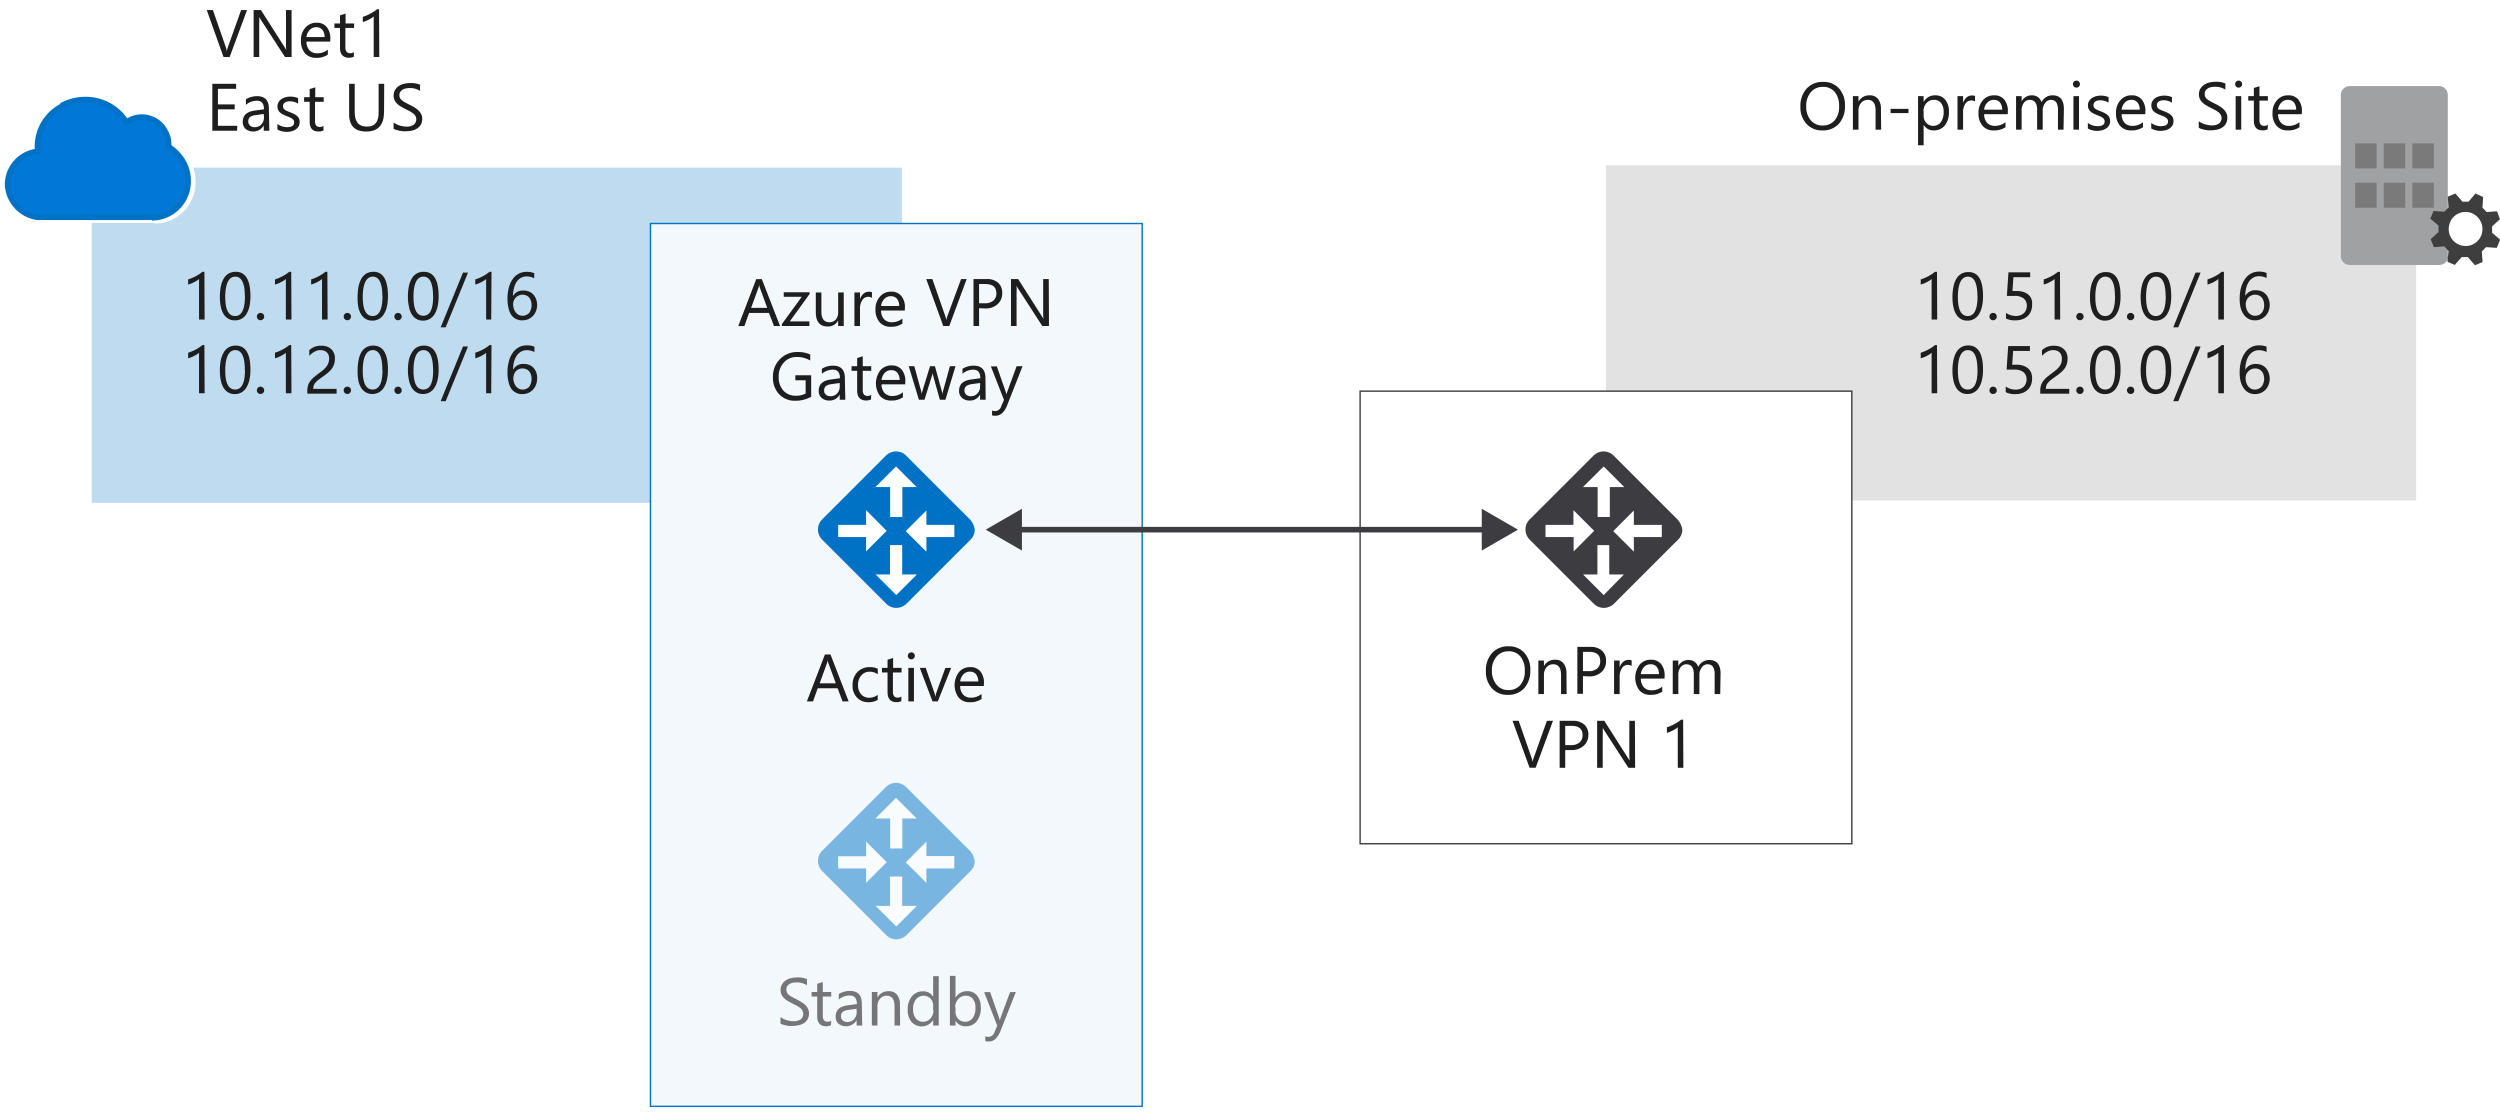 <svg xmlns="http://www.w3.org/2000/svg" viewBox="0 0 447.41 199.39">
  <title>2-active-standby</title>
  <g id="Shapes">
    <rect width="447.41" height="199.39" fill="#fff"/>
    <g>
      <rect x="16.41" y="30" width="145" height="60" fill="#fff"/>
      <rect x="16.41" y="30" width="145" height="60" fill="#0072c6" opacity="0.25"/>
    </g>
    <g>
      <rect x="287.41" y="29.57" width="145" height="60" fill="#fff"/>
      <rect x="287.41" y="29.57" width="145" height="60" fill="#3c3c41" opacity="0.15"/>
    </g>
    <g>
      <rect x="116.41" y="40" width="88" height="158" fill="#fff"/>
      <rect x="116.41" y="40" width="88" height="158" fill="#0072c6" opacity="0.05"/>
      <rect x="116.41" y="40" width="88" height="158" fill="none" stroke="#0072c6" stroke-width="0.25"/>
    </g>
    <g>
      <rect x="243.41" y="70" width="88" height="81" fill="#fff"/>
      <rect x="243.41" y="70" width="88" height="81" fill="none" stroke="#3c3c41" stroke-miterlimit="10" stroke-width="0.25"/>
    </g>
    <g>
      <path d="M27.67,39.9h-21V40l-.6,0A7,7,0,0,1,0,33.22a6.81,6.81,0,0,1,5.73-6.64c0-.21,0-.41,0-.61a9,9,0,0,1,4.83-7.88L10.41,18l.7-.32a9.71,9.71,0,0,1,12,3.15,5.47,5.47,0,0,1,7.56,2.13,5.37,5.37,0,0,1,.75,2.74v.22A7.42,7.42,0,0,1,33,27.34a7.54,7.54,0,0,1,2,5.12A7.39,7.39,0,0,1,28.23,40l-.56,0Z" fill="#fff"/>
      <path d="M31.86,27.71a6.66,6.66,0,0,0-1.69-1.44,3.57,3.57,0,0,0,0-.47,4.54,4.54,0,0,0-.66-2.37,4.67,4.67,0,0,0-6.89-1.56,8.54,8.54,0,0,0-7.34-4.05,8.81,8.81,0,0,0-3.68.8l.11.11a8.11,8.11,0,0,0-5,7.36,6.77,6.77,0,0,0,.07,1A6,6,0,0,0,1.36,33a6.2,6.2,0,0,0,5.35,5.88v0h21v.07a6.49,6.49,0,0,0,5.95-6.64A6.78,6.78,0,0,0,31.86,27.71Z" fill="#0078d7" stroke="#0072c6"/>
    </g>
    <g>
      <path d="M438.13,45.82a1.58,1.58,0,0,1-1.6,1.6h-16a1.59,1.59,0,0,1-1.6-1.6V17a1.59,1.59,0,0,1,1.6-1.6h15.94a1.59,1.59,0,0,1,1.6,1.6v28.8Z" fill="#a0a1a2"/>
      <rect x="421.49" y="25.66" width="3.84" height="4.48" fill="#7a7a7a"/>
      <rect x="426.61" y="25.66" width="3.84" height="4.48" fill="#7a7a7a"/>
      <rect x="431.73" y="25.66" width="3.84" height="4.48" fill="#7a7a7a"/>
      <rect x="421.49" y="32.7" width="3.84" height="4.48" fill="#7a7a7a"/>
      <rect x="426.61" y="32.7" width="3.84" height="4.48" fill="#7a7a7a"/>
      <rect x="431.73" y="32.7" width="3.84" height="4.48" fill="#7a7a7a"/>
      <path d="M438,46.85l1.34.57.13-.19L440.57,46h1.08l1.28,1.47,1.35-.57v-.2L444.15,45l.77-.77,1.92.13.57-1.41-.12-.19L446,41.66V40.51l1.4-1.28-.51-1.41h-.19l-1.66.13-.77-.77.13-1.92L443,34.62l-.13.19-1.09,1.28h-1.09l-1.28-1.47-1.34.58v.25l.13,1.67-.77.77-1.92-.13-.58,1.41.2.12,1.28,1.09v1.15L435,42.81l.57,1.41h.2l1.66-.13.77.84Zm.44-7a3,3,0,0,1,4-1.67,3.1,3.1,0,0,1,1.6,4,3,3,0,1,1-5.57-2.36" fill="#3e3e3e"/>
    </g>
    <g>
      <rect x="151.99" y="86.32" width="17.54" height="17.54" transform="translate(114.32 -85.82) rotate(45)" fill="#fff"/>
      <path d="M173.55,92.92,162.2,81.58a2.59,2.59,0,0,0-1.84-.79,2.63,2.63,0,0,0-1.85.79L147.17,92.92a2.57,2.57,0,0,0,0,3.69l11.4,11.4a2.54,2.54,0,0,0,1.84.78,2.65,2.65,0,0,0,1.85-.78l11.4-11.4a2.54,2.54,0,0,0,.78-1.84A3.38,3.38,0,0,0,173.55,92.92Zm-13.19-9.44,3.69,3.69h-2.57v5.36H159.3V87.17h-2.63ZM150,96.11V93.93h5V91.3L158.68,95,155,98.68V96.11Zm10.4,10.39-3.69-3.69h2.57V97.56h2.18v5.25h2.63Zm10.39-10.39h-5v2.62l-3.69-3.68,3.69-3.69v2.57h5Z" fill="#0072c6"/>
    </g>
    <g opacity="0.5">
      <rect x="151.99" y="145.63" width="17.54" height="17.54" transform="translate(156.26 -68.45) rotate(45)" fill="#fff"/>
      <path d="M173.55,152.23,162.2,140.89a2.59,2.59,0,0,0-1.84-.79,2.63,2.63,0,0,0-1.85.79l-11.34,11.34a2.57,2.57,0,0,0,0,3.69l11.4,11.4a2.54,2.54,0,0,0,1.84.78,2.65,2.65,0,0,0,1.85-.78l11.4-11.4a2.54,2.54,0,0,0,.78-1.84A3.38,3.38,0,0,0,173.55,152.23Zm-13.19-9.44,3.69,3.69h-2.57v5.36H159.3v-5.36h-2.63ZM150,155.42v-2.18h5v-2.63l3.69,3.69L155,158v-2.57Zm10.4,10.39-3.69-3.69h2.57v-5.25h2.18v5.25h2.63Zm10.39-10.39h-5V158l-3.69-3.68,3.69-3.69v2.57h5Z" fill="#0072c6"/>
    </g>
    <g>
      <rect x="278.62" y="86.32" width="17.54" height="17.54" transform="translate(151.41 -175.36) rotate(45)" fill="#fff"/>
      <path d="M300.17,92.92,288.83,81.58a2.63,2.63,0,0,0-1.85-.79,2.59,2.59,0,0,0-1.84.79L273.79,92.92a2.57,2.57,0,0,0,0,3.69l11.4,11.4a2.56,2.56,0,0,0,1.85.78,2.63,2.63,0,0,0,1.84-.78l11.4-11.4a2.51,2.51,0,0,0,.79-1.84A3.47,3.47,0,0,0,300.17,92.92ZM287,83.48l3.69,3.69H288.1v5.36h-2.18V87.17h-2.63ZM276.59,96.11V93.93h5V91.3L285.3,95l-3.68,3.69V96.11ZM287,106.5l-3.69-3.69h2.57V97.56H288v5.25h2.63Zm10.4-10.39h-5v2.62l-3.69-3.68,3.69-3.69v2.57h5Z" fill="#3c3c41"/>
    </g>
    <g>
      <line x1="266.28" y1="94.79" x2="181.8" y2="94.79" fill="none" stroke="#3c3c41" stroke-miterlimit="10"/>
      <polygon points="265.18 91.05 271.66 94.79 265.18 98.53 265.18 91.05" fill="#3c3c41"/>
      <polygon points="182.89 91.05 176.41 94.79 182.89 98.53 182.89 91.05" fill="#3c3c41"/>
    </g>
  </g>
  <g id="Text">
    <g>
      <path d="M36.62,57.18h-1V49.92a2.11,2.11,0,0,1-.33.26,3.57,3.57,0,0,1-.48.28,4.83,4.83,0,0,1-.56.27,4.89,4.89,0,0,1-.58.19V50a5.46,5.46,0,0,0,.67-.24c.24-.1.47-.21.7-.33s.45-.25.65-.39a4.88,4.88,0,0,0,.53-.4h.36Z" fill="#1e1e1e"/>
      <path d="M44.82,53a8.15,8.15,0,0,1-.19,1.87,4.18,4.18,0,0,1-.55,1.37A2.34,2.34,0,0,1,42,57.33a2.19,2.19,0,0,1-1.12-.28,2.32,2.32,0,0,1-.84-.81,3.82,3.82,0,0,1-.51-1.31,7.93,7.93,0,0,1-.18-1.78,9.35,9.35,0,0,1,.18-1.94,4.63,4.63,0,0,1,.55-1.42,2.41,2.41,0,0,1,.88-.86,2.56,2.56,0,0,1,1.22-.29Q44.82,48.64,44.82,53Zm-1,.09c0-2.39-.57-3.58-1.71-3.58s-1.8,1.21-1.8,3.65c0,2.27.59,3.4,1.77,3.4S43.84,55.35,43.84,53Z" fill="#1e1e1e"/>
      <path d="M46.62,57.31a.65.65,0,0,1-.65-.65.64.64,0,0,1,.19-.47.62.62,0,0,1,.46-.19.65.65,0,0,1,.66.66.62.62,0,0,1-.19.46A.64.64,0,0,1,46.62,57.31Z" fill="#1e1e1e"/>
      <path d="M52.16,57.18h-1V49.92a2.72,2.72,0,0,1-.33.26,3.57,3.57,0,0,1-.48.28,4.83,4.83,0,0,1-.56.27,4.89,4.89,0,0,1-.58.19V50a5.46,5.46,0,0,0,.67-.24c.24-.1.47-.21.7-.33s.44-.25.65-.39a4.88,4.88,0,0,0,.53-.4h.36Z" fill="#1e1e1e"/>
      <path d="M58.63,57.18h-1V49.92a2.72,2.72,0,0,1-.33.26,3.57,3.57,0,0,1-.48.28,4.83,4.83,0,0,1-.56.27,4.89,4.89,0,0,1-.58.19V50a5.46,5.46,0,0,0,.67-.24c.24-.1.47-.21.7-.33s.44-.25.65-.39a3.92,3.92,0,0,0,.52-.4h.37Z" fill="#1e1e1e"/>
      <path d="M62.16,57.31a.65.65,0,0,1-.65-.65.64.64,0,0,1,.19-.47.62.62,0,0,1,.46-.19.65.65,0,0,1,.66.66.62.62,0,0,1-.19.46A.64.64,0,0,1,62.16,57.31Z" fill="#1e1e1e"/>
      <path d="M69.43,53a8.15,8.15,0,0,1-.19,1.87,4.41,4.41,0,0,1-.55,1.37,2.34,2.34,0,0,1-2.08,1.14,2.19,2.19,0,0,1-1.12-.28,2.32,2.32,0,0,1-.84-.81,4,4,0,0,1-.52-1.31A8.61,8.61,0,0,1,64,53.15a9.35,9.35,0,0,1,.18-1.94,4.63,4.63,0,0,1,.55-1.42,2.41,2.41,0,0,1,.88-.86,2.56,2.56,0,0,1,1.22-.29Q69.43,48.64,69.43,53Zm-1,.09c0-2.39-.57-3.58-1.71-3.58s-1.8,1.21-1.8,3.65c0,2.27.59,3.4,1.77,3.4S68.45,55.35,68.45,53Z" fill="#1e1e1e"/>
      <path d="M71.23,57.31a.65.65,0,0,1-.65-.65.64.64,0,0,1,.19-.47.62.62,0,0,1,.46-.19.65.65,0,0,1,.66.66.62.62,0,0,1-.19.46A.64.64,0,0,1,71.23,57.31Z" fill="#1e1e1e"/>
      <path d="M78.5,53a8.15,8.15,0,0,1-.19,1.87,4.41,4.41,0,0,1-.55,1.37,2.34,2.34,0,0,1-2.08,1.14,2.19,2.19,0,0,1-1.12-.28,2.32,2.32,0,0,1-.84-.81,3.82,3.82,0,0,1-.51-1.31A7.93,7.93,0,0,1,73,53.15a9.35,9.35,0,0,1,.18-1.94,4.63,4.63,0,0,1,.55-1.42,2.41,2.41,0,0,1,.88-.86,2.56,2.56,0,0,1,1.22-.29Q78.5,48.64,78.5,53Zm-1,.09c0-2.39-.57-3.58-1.71-3.58S74,50.67,74,53.11c0,2.27.59,3.4,1.77,3.4S77.52,55.35,77.52,53Z" fill="#1e1e1e"/>
      <path d="M83.76,48.78l-4,9.8h-.9l4-9.8Z" fill="#1e1e1e"/>
      <path d="M87.91,57.18H87V49.92a2,2,0,0,1-.32.26,5.5,5.5,0,0,1-.48.28,5,5,0,0,1-.57.27,4.76,4.76,0,0,1-.57.19V50a6.12,6.12,0,0,0,.67-.24c.23-.1.47-.21.69-.33s.45-.25.65-.39a4.88,4.88,0,0,0,.53-.4h.36Z" fill="#1e1e1e"/>
      <path d="M96.13,54.52a3.15,3.15,0,0,1-.2,1.13,2.78,2.78,0,0,1-.55.89,2.58,2.58,0,0,1-.84.58,2.67,2.67,0,0,1-1.06.21,2.31,2.31,0,0,1-2-1A3.63,3.63,0,0,1,91,55.1a6.67,6.67,0,0,1-.18-1.61,7.64,7.64,0,0,1,.24-2A4.68,4.68,0,0,1,91.72,50a3.14,3.14,0,0,1,1.08-1,3,3,0,0,1,1.42-.35,3.37,3.37,0,0,1,1.39.24v.91a3,3,0,0,0-1.37-.33,2,2,0,0,0-1,.25,2.38,2.38,0,0,0-.78.71A3.53,3.53,0,0,0,92,51.53,5.44,5.44,0,0,0,91.79,53h0a2,2,0,0,1,1.91-1,2.48,2.48,0,0,1,1,.19,2.09,2.09,0,0,1,.75.53,2.54,2.54,0,0,1,.49.81A3.23,3.23,0,0,1,96.13,54.52Zm-1,.12a2.43,2.43,0,0,0-.11-.79,1.73,1.73,0,0,0-.32-.6,1.34,1.34,0,0,0-.51-.37,1.67,1.67,0,0,0-.69-.14,1.59,1.59,0,0,0-.66.14,1.66,1.66,0,0,0-.53.36,1.73,1.73,0,0,0-.35.54,1.85,1.85,0,0,0-.13.66,2.37,2.37,0,0,0,.13.81,2.06,2.06,0,0,0,.34.66,1.86,1.86,0,0,0,.53.44,1.46,1.46,0,0,0,.69.16,1.59,1.59,0,0,0,.66-.14A1.48,1.48,0,0,0,94.7,56,1.77,1.77,0,0,0,95,55.4,2.58,2.58,0,0,0,95.14,54.64Z" fill="#1e1e1e"/>
      <path d="M36.62,70.38h-1V63.13a3.06,3.06,0,0,1-.33.25,3.57,3.57,0,0,1-.48.28,4.83,4.83,0,0,1-.56.27,4.89,4.89,0,0,1-.58.19v-1a5.46,5.46,0,0,0,.67-.24c.24-.1.47-.21.7-.33s.45-.25.65-.39a4.88,4.88,0,0,0,.53-.4h.36Z" fill="#1e1e1e"/>
      <path d="M44.82,66.15A8.15,8.15,0,0,1,44.63,68a4.18,4.18,0,0,1-.55,1.37A2.34,2.34,0,0,1,42,70.53a2.19,2.19,0,0,1-1.12-.28,2.32,2.32,0,0,1-.84-.81,3.82,3.82,0,0,1-.51-1.31,7.93,7.93,0,0,1-.18-1.78,9.35,9.35,0,0,1,.18-1.94A4.63,4.63,0,0,1,40.08,63a2.41,2.41,0,0,1,.88-.86,2.56,2.56,0,0,1,1.22-.29Q44.82,61.84,44.82,66.15Zm-1,.09c0-2.39-.57-3.58-1.71-3.58s-1.8,1.21-1.8,3.65c0,2.27.59,3.4,1.77,3.4S43.84,68.55,43.84,66.24Z" fill="#1e1e1e"/>
      <path d="M46.62,70.51a.65.65,0,0,1-.65-.65.64.64,0,0,1,.19-.47.62.62,0,0,1,.46-.19.65.65,0,0,1,.66.66.62.62,0,0,1-.19.46A.64.64,0,0,1,46.62,70.51Z" fill="#1e1e1e"/>
      <path d="M52.16,70.38h-1V63.13l-.33.25a3.57,3.57,0,0,1-.48.28,4.83,4.83,0,0,1-.56.27,4.89,4.89,0,0,1-.58.19v-1a5.46,5.46,0,0,0,.67-.24c.24-.1.47-.21.7-.33s.44-.25.65-.39a4.88,4.88,0,0,0,.53-.4h.36Z" fill="#1e1e1e"/>
      <path d="M58.91,64.19a1.76,1.76,0,0,0-.12-.68,1.37,1.37,0,0,0-.33-.48,1.39,1.39,0,0,0-.49-.28,2,2,0,0,0-.61-.09,2,2,0,0,0-.55.07,2.57,2.57,0,0,0-.52.21,3.08,3.08,0,0,0-.5.33,4.2,4.2,0,0,0-.44.41v-1a2.88,2.88,0,0,1,.91-.6,3.14,3.14,0,0,1,1.22-.21,2.91,2.91,0,0,1,1,.15,2.25,2.25,0,0,1,.77.44,2,2,0,0,1,.5.71,2.25,2.25,0,0,1,.19,1,3.18,3.18,0,0,1-.12.91,2.73,2.73,0,0,1-.34.76,3.68,3.68,0,0,1-.59.68,8.71,8.71,0,0,1-.82.67c-.4.28-.72.52-1,.72a5,5,0,0,0-.61.56,1.7,1.7,0,0,0-.31.52,1.89,1.89,0,0,0-.09.6h4.18v.86H55V70a3.38,3.38,0,0,1,.12-1,2.59,2.59,0,0,1,.39-.78,4.33,4.33,0,0,1,.7-.74c.29-.24.65-.52,1.07-.83a6.87,6.87,0,0,0,.77-.63,3.55,3.55,0,0,0,.49-.59,2,2,0,0,0,.27-.61A2.75,2.75,0,0,0,58.91,64.19Z" fill="#1e1e1e"/>
      <path d="M62.16,70.51a.65.65,0,0,1-.65-.65.64.64,0,0,1,.19-.47.62.62,0,0,1,.46-.19.65.65,0,0,1,.66.66.62.62,0,0,1-.19.46A.64.64,0,0,1,62.16,70.51Z" fill="#1e1e1e"/>
      <path d="M69.43,66.15A8.15,8.15,0,0,1,69.24,68a4.41,4.41,0,0,1-.55,1.37,2.34,2.34,0,0,1-2.08,1.14,2.19,2.19,0,0,1-1.12-.28,2.32,2.32,0,0,1-.84-.81,4,4,0,0,1-.52-1.31A8.61,8.61,0,0,1,64,66.35a9.35,9.35,0,0,1,.18-1.94A4.63,4.63,0,0,1,64.69,63a2.41,2.41,0,0,1,.88-.86,2.56,2.56,0,0,1,1.22-.29Q69.43,61.84,69.43,66.15Zm-1,.09c0-2.39-.57-3.58-1.71-3.58s-1.8,1.21-1.8,3.65c0,2.27.59,3.4,1.77,3.4S68.45,68.55,68.45,66.24Z" fill="#1e1e1e"/>
      <path d="M71.23,70.51a.65.65,0,0,1-.65-.65.64.64,0,0,1,.19-.47.62.62,0,0,1,.46-.19.65.65,0,0,1,.66.66.62.62,0,0,1-.19.46A.64.64,0,0,1,71.23,70.51Z" fill="#1e1e1e"/>
      <path d="M78.5,66.15A8.15,8.15,0,0,1,78.31,68a4.41,4.41,0,0,1-.55,1.37,2.34,2.34,0,0,1-2.08,1.14,2.19,2.19,0,0,1-1.12-.28,2.32,2.32,0,0,1-.84-.81,3.82,3.82,0,0,1-.51-1.31A7.93,7.93,0,0,1,73,66.35a9.35,9.35,0,0,1,.18-1.94A4.63,4.63,0,0,1,73.76,63a2.41,2.41,0,0,1,.88-.86,2.56,2.56,0,0,1,1.22-.29Q78.5,61.84,78.5,66.15Zm-1,.09c0-2.39-.57-3.58-1.71-3.58S74,63.87,74,66.31c0,2.27.59,3.4,1.77,3.4S77.52,68.55,77.52,66.24Z" fill="#1e1e1e"/>
      <path d="M83.76,62l-4,9.8h-.9l4-9.8Z" fill="#1e1e1e"/>
      <path d="M87.91,70.38H87V63.13a2.78,2.78,0,0,1-.32.25,5.5,5.5,0,0,1-.48.28,5,5,0,0,1-.57.27,4.76,4.76,0,0,1-.57.19v-1a6.12,6.12,0,0,0,.67-.24c.23-.1.47-.21.69-.33s.45-.25.65-.39a4.88,4.88,0,0,0,.53-.4h.36Z" fill="#1e1e1e"/>
      <path d="M96.13,67.72a3.15,3.15,0,0,1-.2,1.13,2.78,2.78,0,0,1-.55.89,2.58,2.58,0,0,1-.84.58,2.67,2.67,0,0,1-1.06.21,2.31,2.31,0,0,1-2-1A3.63,3.63,0,0,1,91,68.3a6.61,6.61,0,0,1-.18-1.61,7.64,7.64,0,0,1,.24-2,4.68,4.68,0,0,1,.69-1.53,3.24,3.24,0,0,1,1.08-1,3,3,0,0,1,1.42-.35,3.37,3.37,0,0,1,1.39.24V63a3,3,0,0,0-1.37-.33,2,2,0,0,0-1,.25,2.38,2.38,0,0,0-.78.71A3.53,3.53,0,0,0,92,64.73a5.44,5.44,0,0,0-.17,1.45h0a2,2,0,0,1,1.91-1.05,2.48,2.48,0,0,1,1,.19,2.09,2.09,0,0,1,.75.53,2.54,2.54,0,0,1,.49.81A3.23,3.23,0,0,1,96.13,67.72Zm-1,.12a2.48,2.48,0,0,0-.11-.79,1.73,1.73,0,0,0-.32-.6,1.34,1.34,0,0,0-.51-.37,1.67,1.67,0,0,0-.69-.14,1.59,1.59,0,0,0-.66.14,1.66,1.66,0,0,0-.53.36A1.73,1.73,0,0,0,92,67a1.85,1.85,0,0,0-.13.66,2.37,2.37,0,0,0,.13.81,2.06,2.06,0,0,0,.34.66,1.86,1.86,0,0,0,.53.44,1.6,1.6,0,0,0,1.35,0,1.48,1.48,0,0,0,.51-.38A1.77,1.77,0,0,0,95,68.6,2.58,2.58,0,0,0,95.14,67.84Z" fill="#1e1e1e"/>
    </g>
    <g>
      <path d="M326.15,23.34a3.68,3.68,0,0,1-2.86-1.18,4.33,4.33,0,0,1-1.08-3.06,4.62,4.62,0,0,1,1.1-3.23,3.82,3.82,0,0,1,3-1.21,3.62,3.62,0,0,1,2.81,1.17,4.37,4.37,0,0,1,1.06,3.06,4.64,4.64,0,0,1-1.09,3.26A3.78,3.78,0,0,1,326.15,23.34Zm.07-7.79a2.73,2.73,0,0,0-2.15.95,3.72,3.72,0,0,0-.82,2.51,3.7,3.7,0,0,0,.8,2.5,2.64,2.64,0,0,0,2.1.95,2.74,2.74,0,0,0,2.18-.91,3.68,3.68,0,0,0,.8-2.52,3.87,3.87,0,0,0-.77-2.57A2.66,2.66,0,0,0,326.22,15.55Z" fill="#1e1e1e"/>
      <path d="M336.66,23.2h-1V19.78c0-1.27-.46-1.91-1.39-1.91a1.5,1.5,0,0,0-1.19.54,2,2,0,0,0-.48,1.37V23.2h-1v-6h1v1h0a2.16,2.16,0,0,1,2-1.14,1.81,1.81,0,0,1,1.5.64,2.79,2.79,0,0,1,.52,1.83Z" fill="#1e1e1e"/>
      <path d="M341.55,20.24h-3.2v-.76h3.2Z" fill="#1e1e1e"/>
      <path d="M344.26,22.33h0V26h-1V17.2h1v1.06h0a2.26,2.26,0,0,1,2.07-1.2,2.18,2.18,0,0,1,1.81.81,3.28,3.28,0,0,1,.65,2.16,3.72,3.72,0,0,1-.73,2.41,2.45,2.45,0,0,1-2,.9A2,2,0,0,1,344.26,22.33Zm0-2.42v.84a1.78,1.78,0,0,0,.49,1.26,1.72,1.72,0,0,0,2.59-.14,3.09,3.09,0,0,0,.5-1.86,2.47,2.47,0,0,0-.46-1.57,1.54,1.54,0,0,0-1.26-.57,1.7,1.7,0,0,0-1.35.58A2.15,2.15,0,0,0,344.23,19.91Z" fill="#1e1e1e"/>
      <path d="M353.46,18.17a1.18,1.18,0,0,0-.73-.19,1.23,1.23,0,0,0-1,.58,2.72,2.72,0,0,0-.41,1.58V23.2h-1v-6h1v1.24h0a2.17,2.17,0,0,1,.63-1,1.41,1.41,0,0,1,.94-.35,1.52,1.52,0,0,1,.58.08Z" fill="#1e1e1e"/>
      <path d="M359.32,20.44h-4.23a2.19,2.19,0,0,0,.54,1.55,1.85,1.85,0,0,0,1.41.54,3,3,0,0,0,1.87-.66v.9a3.53,3.53,0,0,1-2.1.57,2.51,2.51,0,0,1-2-.82,3.31,3.31,0,0,1-.73-2.3,3.28,3.28,0,0,1,.79-2.28,2.55,2.55,0,0,1,2-.88,2.25,2.25,0,0,1,1.82.76,3.19,3.19,0,0,1,.64,2.12Zm-1-.81a2,2,0,0,0-.4-1.3,1.37,1.37,0,0,0-1.1-.46,1.54,1.54,0,0,0-1.16.49,2.18,2.18,0,0,0-.58,1.27Z" fill="#1e1e1e"/>
      <path d="M369.3,23.2h-1V19.76a2.68,2.68,0,0,0-.3-1.45,1.19,1.19,0,0,0-1-.44,1.27,1.27,0,0,0-1,.56,2.16,2.16,0,0,0-.43,1.35V23.2h-1V19.64c0-1.18-.45-1.77-1.36-1.77a1.27,1.27,0,0,0-1,.53,2.14,2.14,0,0,0-.41,1.38V23.2h-1v-6h1v.95h0a2,2,0,0,1,1.86-1.09,1.76,1.76,0,0,1,1.08.34,1.73,1.73,0,0,1,.62.9,2.14,2.14,0,0,1,2-1.24c1.32,0,2,.82,2,2.44Z" fill="#1e1e1e"/>
      <path d="M371.6,15.68a.62.62,0,0,1-.44-.18.59.59,0,0,1-.18-.44.61.61,0,0,1,.18-.45.62.62,0,0,1,.44-.18.61.61,0,0,1,.45.18.62.62,0,0,1,0,.89A.61.61,0,0,1,371.6,15.68Zm.47,7.52h-1v-6h1Z" fill="#1e1e1e"/>
      <path d="M373.65,23V22a2.84,2.84,0,0,0,1.73.58c.85,0,1.27-.28,1.27-.84a.76.76,0,0,0-.11-.41,1,1,0,0,0-.29-.29,2.28,2.28,0,0,0-.44-.24l-.53-.21a5.16,5.16,0,0,1-.7-.32,2.55,2.55,0,0,1-.51-.36,1.52,1.52,0,0,1-.3-.46,1.59,1.59,0,0,1-.1-.61,1.38,1.38,0,0,1,.19-.74,1.7,1.7,0,0,1,.52-.55,2.71,2.71,0,0,1,.73-.33,3.59,3.59,0,0,1,2.25.16v1a2.71,2.71,0,0,0-1.53-.43,1.75,1.75,0,0,0-.48.06,1.15,1.15,0,0,0-.37.17.76.76,0,0,0-.24.27.67.67,0,0,0-.09.34.82.82,0,0,0,.09.4,1,1,0,0,0,.24.28,2.48,2.48,0,0,0,.4.22l.54.22a6.85,6.85,0,0,1,.71.31,2.82,2.82,0,0,1,.54.36,1.41,1.41,0,0,1,.34.47,1.48,1.48,0,0,1,.12.63,1.49,1.49,0,0,1-.19.77,1.61,1.61,0,0,1-.53.54,2.32,2.32,0,0,1-.75.33,3.82,3.82,0,0,1-.9.1A3.41,3.41,0,0,1,373.65,23Z" fill="#1e1e1e"/>
      <path d="M383.93,20.44H379.7a2.23,2.23,0,0,0,.53,1.55,1.88,1.88,0,0,0,1.42.54,3,3,0,0,0,1.87-.66v.9a3.53,3.53,0,0,1-2.1.57,2.51,2.51,0,0,1-2-.82,3.31,3.31,0,0,1-.73-2.3,3.28,3.28,0,0,1,.79-2.28,2.54,2.54,0,0,1,2-.88,2.26,2.26,0,0,1,1.83.76,3.19,3.19,0,0,1,.64,2.12Zm-1-.81a2,2,0,0,0-.4-1.3,1.37,1.37,0,0,0-1.1-.46,1.54,1.54,0,0,0-1.16.49,2.18,2.18,0,0,0-.58,1.27Z" fill="#1e1e1e"/>
      <path d="M385,23V22a2.84,2.84,0,0,0,1.73.58c.84,0,1.27-.28,1.27-.84a.76.76,0,0,0-.11-.41.93.93,0,0,0-.3-.29,1.94,1.94,0,0,0-.43-.24l-.54-.21a6.6,6.6,0,0,1-.7-.32,2.47,2.47,0,0,1-.5-.36,1.35,1.35,0,0,1-.3-.46,1.58,1.58,0,0,1-.11-.61,1.39,1.39,0,0,1,.2-.74,1.78,1.78,0,0,1,.51-.55,2.77,2.77,0,0,1,.74-.33,3.56,3.56,0,0,1,2.24.16v1a2.68,2.68,0,0,0-1.52-.43,1.88,1.88,0,0,0-.49.06,1.4,1.4,0,0,0-.37.17,1,1,0,0,0-.24.27.77.77,0,0,0-.08.34,1,1,0,0,0,.08.4,1.07,1.07,0,0,0,.25.28,2.11,2.11,0,0,0,.4.22l.53.22a6.21,6.21,0,0,1,.72.31,2.82,2.82,0,0,1,.54.36,1.41,1.41,0,0,1,.34.47,1.48,1.48,0,0,1,.12.63,1.5,1.5,0,0,1-.2.77,1.58,1.58,0,0,1-.52.54,2.28,2.28,0,0,1-.76.33,3.68,3.68,0,0,1-.89.1A3.39,3.39,0,0,1,385,23Z" fill="#1e1e1e"/>
      <path d="M393.5,22.86V21.7A2.23,2.23,0,0,0,394,22a3.69,3.69,0,0,0,.58.23,3.5,3.5,0,0,0,.62.15,3.09,3.09,0,0,0,.58.06,2.27,2.27,0,0,0,1.35-.34,1.26,1.26,0,0,0,.3-1.56,1.76,1.76,0,0,0-.41-.46,4.57,4.57,0,0,0-.63-.4l-.77-.4c-.3-.15-.57-.3-.82-.45a2.89,2.89,0,0,1-.66-.51,2.1,2.1,0,0,1-.45-.62,2.07,2.07,0,0,1-.16-.82,2,2,0,0,1,.25-1,2.24,2.24,0,0,1,.67-.7,3,3,0,0,1,.93-.41,4.29,4.29,0,0,1,1.07-.13,4.08,4.08,0,0,1,1.81.3v1.1a3.31,3.31,0,0,0-1.91-.51,2.79,2.79,0,0,0-.64.07,1.56,1.56,0,0,0-.58.22,1.27,1.27,0,0,0-.41.39,1.07,1.07,0,0,0-.16.58,1.22,1.22,0,0,0,.12.56,1.31,1.31,0,0,0,.36.43,3,3,0,0,0,.57.37c.22.12.48.26.78.4s.58.31.85.47a4,4,0,0,1,.71.55,2.53,2.53,0,0,1,.48.66,1.84,1.84,0,0,1,.18.83,2.14,2.14,0,0,1-.24,1.05,1.93,1.93,0,0,1-.66.7,2.8,2.8,0,0,1-.95.39,5.24,5.24,0,0,1-1.14.12l-.49,0-.6-.09-.57-.16A1.65,1.65,0,0,1,393.5,22.86Z" fill="#1e1e1e"/>
      <path d="M400.63,15.68a.6.6,0,0,1-.44-.18.59.59,0,0,1-.18-.44.61.61,0,0,1,.18-.45.6.6,0,0,1,.44-.18.62.62,0,0,1,.63.63.6.6,0,0,1-.18.44A.61.61,0,0,1,400.63,15.68Zm.47,7.52h-1v-6h1Z" fill="#1e1e1e"/>
      <path d="M405.83,23.14a1.82,1.82,0,0,1-.9.19c-1.05,0-1.57-.59-1.57-1.76V18h-1V17.2h1V15.74l1-.31V17.2h1.51V18h-1.51V21.4a1.38,1.38,0,0,0,.2.86.8.8,0,0,0,.68.26,1,1,0,0,0,.63-.2Z" fill="#1e1e1e"/>
      <path d="M411.93,20.44H407.7a2.19,2.19,0,0,0,.54,1.55,1.85,1.85,0,0,0,1.41.54,3,3,0,0,0,1.87-.66v.9a3.52,3.52,0,0,1-2.09.57,2.52,2.52,0,0,1-2-.82,3.31,3.31,0,0,1-.73-2.3,3.29,3.29,0,0,1,.8-2.28,2.51,2.51,0,0,1,2-.88,2.25,2.25,0,0,1,1.82.76,3.19,3.19,0,0,1,.64,2.12Zm-1-.81a2,2,0,0,0-.4-1.3,1.37,1.37,0,0,0-1.1-.46,1.52,1.52,0,0,0-1.15.49,2.13,2.13,0,0,0-.59,1.27Z" fill="#1e1e1e"/>
    </g>
    <g>
      <path d="M44.21,1.8,41.1,10.2H40L37,1.8h1.1l2.32,6.66a3.62,3.62,0,0,1,.17.75h0a3.38,3.38,0,0,1,.19-.76L43.15,1.8Z" fill="#1e1e1e"/>
      <path d="M52.19,10.2H51L46.66,3.5A2.57,2.57,0,0,1,46.39,3h0a9.28,9.28,0,0,1,0,1.15V10.2h-1V1.8H46.7l4.2,6.59a5.88,5.88,0,0,1,.34.56h0a8.58,8.58,0,0,1-.06-1.23V1.8h1Z" fill="#1e1e1e"/>
      <path d="M59.09,7.44H54.85A2.28,2.28,0,0,0,55.39,9a1.88,1.88,0,0,0,1.42.54,2.94,2.94,0,0,0,1.86-.66v.9a3.47,3.47,0,0,1-2.09.57,2.53,2.53,0,0,1-2-.82,3.35,3.35,0,0,1-.72-2.3,3.28,3.28,0,0,1,.79-2.28,2.54,2.54,0,0,1,2-.88,2.22,2.22,0,0,1,1.82.76,3.2,3.2,0,0,1,.65,2.12Zm-1-.81a2,2,0,0,0-.41-1.3,1.35,1.35,0,0,0-1.09-.46,1.54,1.54,0,0,0-1.16.49,2.19,2.19,0,0,0-.59,1.27Z" fill="#1e1e1e"/>
      <path d="M63.33,10.14a1.82,1.82,0,0,1-.9.19c-1,0-1.58-.59-1.58-1.76V5h-1V4.2h1V2.74l1-.31V4.2h1.52V5H61.81V8.4a1.37,1.37,0,0,0,.21.86.8.8,0,0,0,.68.26,1,1,0,0,0,.63-.2Z" fill="#1e1e1e"/>
      <path d="M67.88,10.2h-1V2.94a2.72,2.72,0,0,1-.33.26,5.1,5.1,0,0,1-.48.28c-.18.09-.36.18-.56.26a3.63,3.63,0,0,1-.58.2V3a4.1,4.1,0,0,0,.67-.23,6.44,6.44,0,0,0,.7-.34c.23-.12.44-.25.65-.38a6.62,6.62,0,0,0,.53-.4h.36Z" fill="#1e1e1e"/>
      <path d="M42.42,23.4H38V15h4.26v.89H39v2.79h3v.89H39v2.94h3.47Z" fill="#1e1e1e"/>
      <path d="M48.2,23.4h-1v-.94h0a2.2,2.2,0,0,1-3.25.61,1.65,1.65,0,0,1-.51-1.26c0-1.12.66-1.78,2-2l1.8-.25q0-1.53-1.23-1.53a3,3,0,0,0-2,.74v-1a3.76,3.76,0,0,1,2-.56c1.41,0,2.11.75,2.11,2.24Zm-1-3-1.45.2a2.25,2.25,0,0,0-1,.33,1.1,1.1,0,0,0,0,1.56,1.25,1.25,0,0,0,.84.27,1.53,1.53,0,0,0,1.18-.5A1.77,1.77,0,0,0,47.24,21Z" fill="#1e1e1e"/>
      <path d="M49.65,23.18v-1a2.82,2.82,0,0,0,1.73.58q1.26,0,1.26-.84a.76.76,0,0,0-.1-.41,1,1,0,0,0-.3-.29,1.59,1.59,0,0,0-.43-.23l-.54-.22a5.79,5.79,0,0,1-.7-.32,2.22,2.22,0,0,1-.5-.36,1.38,1.38,0,0,1-.31-.46,1.79,1.79,0,0,1-.1-.6,1.4,1.4,0,0,1,.2-.75,1.67,1.67,0,0,1,.51-.55,2.77,2.77,0,0,1,.74-.33,3.56,3.56,0,0,1,2.24.16v1a2.7,2.7,0,0,0-1.52-.43,1.88,1.88,0,0,0-.49.06,1.26,1.26,0,0,0-.37.17,1,1,0,0,0-.24.27.66.66,0,0,0-.08.34.82.82,0,0,0,.08.4,1.07,1.07,0,0,0,.25.28,2.11,2.11,0,0,0,.4.22l.53.22a6.21,6.21,0,0,1,.72.31,2.82,2.82,0,0,1,.54.36,1.57,1.57,0,0,1,.34.47,1.48,1.48,0,0,1,.12.63,1.5,1.5,0,0,1-.2.77,1.58,1.58,0,0,1-.52.54,2.28,2.28,0,0,1-.76.33,3.68,3.68,0,0,1-.89.1A3.39,3.39,0,0,1,49.65,23.18Z" fill="#1e1e1e"/>
      <path d="M57.89,23.34a1.82,1.82,0,0,1-.9.19c-1.05,0-1.57-.59-1.57-1.76V18.22h-1V17.4h1V15.94l1-.31V17.4h1.51v.82H56.38V21.6a1.38,1.38,0,0,0,.2.86.8.8,0,0,0,.68.26,1,1,0,0,0,.63-.2Z" fill="#1e1e1e"/>
      <path d="M68.73,20q0,3.54-3.19,3.54t-3.06-3.4V15h1v5.07c0,1.73.72,2.59,2.18,2.59s2.1-.83,2.1-2.5V15h1Z" fill="#1e1e1e"/>
      <path d="M70.44,23.06V21.9a2.23,2.23,0,0,0,.48.32,5,5,0,0,0,.58.24,4.61,4.61,0,0,0,.62.14,3.07,3.07,0,0,0,.57.06,2.29,2.29,0,0,0,1.36-.34,1.26,1.26,0,0,0,.3-1.56,1.76,1.76,0,0,0-.41-.46,4.57,4.57,0,0,0-.63-.4l-.77-.4c-.3-.15-.57-.3-.82-.45a3.2,3.2,0,0,1-.67-.51,2.26,2.26,0,0,1-.44-.62,1.88,1.88,0,0,1-.16-.82,1.93,1.93,0,0,1,.25-1,2.32,2.32,0,0,1,.66-.7A3.19,3.19,0,0,1,72.3,15a4.29,4.29,0,0,1,1.07-.13,4.08,4.08,0,0,1,1.81.3v1.1a3.31,3.31,0,0,0-1.91-.51,2.88,2.88,0,0,0-.65.07,1.58,1.58,0,0,0-.57.22,1.27,1.27,0,0,0-.41.39,1,1,0,0,0-.16.58,1.19,1.19,0,0,0,.12.56A1.31,1.31,0,0,0,72,18a3,3,0,0,0,.57.37c.22.13.48.26.77.4s.59.31.86.47a4,4,0,0,1,.71.55,2.53,2.53,0,0,1,.48.66,1.84,1.84,0,0,1,.18.83,2.14,2.14,0,0,1-.24,1,1.93,1.93,0,0,1-.66.7,2.8,2.8,0,0,1-.95.39,5.24,5.24,0,0,1-1.14.12l-.49,0-.6-.09a4.74,4.74,0,0,1-.57-.16A1.51,1.51,0,0,1,70.44,23.06Z" fill="#1e1e1e"/>
    </g>
    <g>
      <path d="M346.69,57.18h-1V49.92a1.72,1.72,0,0,1-.33.26,3.57,3.57,0,0,1-.48.28,4.15,4.15,0,0,1-.56.27,4.89,4.89,0,0,1-.58.19V50a5.58,5.58,0,0,0,.68-.24q.35-.15.69-.33c.23-.13.45-.25.65-.39a4.88,4.88,0,0,0,.53-.4h.36Z" fill="#1e1e1e"/>
      <path d="M354.89,53a8.15,8.15,0,0,1-.19,1.87,4.18,4.18,0,0,1-.55,1.37,2.34,2.34,0,0,1-2.07,1.14,2.2,2.2,0,0,1-1.13-.28,2.32,2.32,0,0,1-.84-.81,4,4,0,0,1-.51-1.31,7.93,7.93,0,0,1-.18-1.78,8.67,8.67,0,0,1,.19-1.94,4.38,4.38,0,0,1,.54-1.42,2.44,2.44,0,0,1,.89-.86,2.49,2.49,0,0,1,1.21-.29Q354.89,48.64,354.89,53Zm-1,.09c0-2.39-.57-3.58-1.71-3.58s-1.79,1.21-1.79,3.65c0,2.27.58,3.4,1.76,3.4S353.91,55.35,353.91,53Z" fill="#1e1e1e"/>
      <path d="M356.69,57.31a.62.62,0,0,1-.46-.19.66.66,0,0,1-.19-.46.68.68,0,0,1,.19-.47.62.62,0,0,1,.46-.19.63.63,0,0,1,.47.19.64.64,0,0,1,.19.47.62.62,0,0,1-.19.46A.63.63,0,0,1,356.69,57.31Z" fill="#1e1e1e"/>
      <path d="M363.67,54.62a2.82,2.82,0,0,1-.22,1.11,2.47,2.47,0,0,1-.6.86,2.65,2.65,0,0,1-.94.55,3.59,3.59,0,0,1-1.22.19A3.44,3.44,0,0,1,359,57V56a3.16,3.16,0,0,0,1.75.55,2.31,2.31,0,0,0,.82-.13,1.8,1.8,0,0,0,.63-.38,1.56,1.56,0,0,0,.39-.58,2,2,0,0,0,.14-.74,1.59,1.59,0,0,0-.55-1.29,2.42,2.42,0,0,0-1.6-.47h-.36l-.37,0-.37,0a1.51,1.51,0,0,0-.32,0l.28-4.22h3.89v.87h-3l-.17,2.47.39,0h.38a4,4,0,0,1,1.19.17,2.7,2.7,0,0,1,.9.5,2.12,2.12,0,0,1,.55.8A2.78,2.78,0,0,1,363.67,54.62Z" fill="#1e1e1e"/>
      <path d="M368.7,57.18h-1V49.92a2.72,2.72,0,0,1-.33.26,3.57,3.57,0,0,1-.48.28,4.83,4.83,0,0,1-.56.27,4.89,4.89,0,0,1-.58.19V50a5.46,5.46,0,0,0,.67-.24c.24-.1.47-.21.7-.33s.44-.25.65-.39a4.88,4.88,0,0,0,.53-.4h.36Z" fill="#1e1e1e"/>
      <path d="M372.23,57.31a.65.65,0,0,1-.65-.65.64.64,0,0,1,.19-.47.62.62,0,0,1,.46-.19.63.63,0,0,1,.47.19.64.64,0,0,1,.19.47.62.62,0,0,1-.19.46A.63.63,0,0,1,372.23,57.31Z" fill="#1e1e1e"/>
      <path d="M379.5,53a8.15,8.15,0,0,1-.19,1.87,4.18,4.18,0,0,1-.55,1.37,2.34,2.34,0,0,1-2.08,1.14,2.19,2.19,0,0,1-1.12-.28,2.32,2.32,0,0,1-.84-.81,4,4,0,0,1-.51-1.31,7.93,7.93,0,0,1-.18-1.78,9.35,9.35,0,0,1,.18-1.94,4.63,4.63,0,0,1,.55-1.42,2.49,2.49,0,0,1,.88-.86,2.56,2.56,0,0,1,1.22-.29Q379.5,48.64,379.5,53Zm-1,.09c0-2.39-.57-3.58-1.71-3.58s-1.8,1.21-1.8,3.65c0,2.27.59,3.4,1.77,3.4S378.52,55.35,378.52,53Z" fill="#1e1e1e"/>
      <path d="M381.3,57.31a.65.65,0,0,1-.65-.65.64.64,0,0,1,.19-.47.62.62,0,0,1,.46-.19.63.63,0,0,1,.47.19.64.64,0,0,1,.19.47.62.62,0,0,1-.19.46A.63.63,0,0,1,381.3,57.31Z" fill="#1e1e1e"/>
      <path d="M388.57,53a8.15,8.15,0,0,1-.19,1.87,4.18,4.18,0,0,1-.55,1.37,2.34,2.34,0,0,1-2.07,1.14,2.2,2.2,0,0,1-1.13-.28,2.32,2.32,0,0,1-.84-.81,4,4,0,0,1-.51-1.31,7.93,7.93,0,0,1-.18-1.78,8.67,8.67,0,0,1,.19-1.94,4.38,4.38,0,0,1,.54-1.42,2.49,2.49,0,0,1,.88-.86,2.56,2.56,0,0,1,1.22-.29Q388.57,48.64,388.57,53Zm-1,.09c0-2.39-.57-3.58-1.71-3.58s-1.79,1.21-1.79,3.65c0,2.27.58,3.4,1.76,3.4S387.59,55.35,387.59,53Z" fill="#1e1e1e"/>
      <path d="M393.83,48.78l-4,9.8h-.9l4-9.8Z" fill="#1e1e1e"/>
      <path d="M398,57.18h-1V49.92a2,2,0,0,1-.32.26,5.5,5.5,0,0,1-.48.28,5,5,0,0,1-.57.27,4.76,4.76,0,0,1-.57.19V50a6.12,6.12,0,0,0,.67-.24c.23-.1.47-.21.7-.33s.44-.25.64-.39a4.06,4.06,0,0,0,.53-.4H398Z" fill="#1e1e1e"/>
      <path d="M406.2,54.52a3.15,3.15,0,0,1-.2,1.13,2.78,2.78,0,0,1-.55.89,2.58,2.58,0,0,1-.84.58,2.63,2.63,0,0,1-1.05.21,2.49,2.49,0,0,1-1.14-.26,2.46,2.46,0,0,1-.85-.76A3.63,3.63,0,0,1,401,55.1a6.67,6.67,0,0,1-.18-1.61,7.64,7.64,0,0,1,.24-2,4.91,4.91,0,0,1,.7-1.53,3,3,0,0,1,1.08-1,2.89,2.89,0,0,1,1.41-.35,3.37,3.37,0,0,1,1.39.24v.91a3,3,0,0,0-1.37-.33,2,2,0,0,0-1,.25,2.38,2.38,0,0,0-.78.71,3.53,3.53,0,0,0-.49,1.11,5.44,5.44,0,0,0-.17,1.45h0a2,2,0,0,1,1.92-1,2.46,2.46,0,0,1,1,.19,2.13,2.13,0,0,1,.76.53,2.52,2.52,0,0,1,.48.81A3.23,3.23,0,0,1,406.2,54.52Zm-1,.12a2.43,2.43,0,0,0-.11-.79,1.73,1.73,0,0,0-.32-.6,1.34,1.34,0,0,0-.51-.37,1.67,1.67,0,0,0-.69-.14,1.59,1.59,0,0,0-.66.14,1.66,1.66,0,0,0-.53.36,1.93,1.93,0,0,0-.35.54,1.84,1.84,0,0,0-.12.66,2.64,2.64,0,0,0,.12.81,2.29,2.29,0,0,0,.34.66,1.86,1.86,0,0,0,.53.44,1.46,1.46,0,0,0,.69.16,1.59,1.59,0,0,0,.66-.14,1.48,1.48,0,0,0,.51-.38,1.77,1.77,0,0,0,.33-.59A2.58,2.58,0,0,0,405.21,54.64Z" fill="#1e1e1e"/>
      <path d="M346.69,70.38h-1V63.13a2.3,2.3,0,0,1-.33.25,3.57,3.57,0,0,1-.48.28,4.15,4.15,0,0,1-.56.27,4.89,4.89,0,0,1-.58.19v-1a5.58,5.58,0,0,0,.68-.24q.35-.15.69-.33c.23-.13.45-.25.65-.39a4.88,4.88,0,0,0,.53-.4h.36Z" fill="#1e1e1e"/>
      <path d="M354.89,66.15A8.15,8.15,0,0,1,354.7,68a4.18,4.18,0,0,1-.55,1.37,2.34,2.34,0,0,1-2.07,1.14,2.2,2.2,0,0,1-1.13-.28,2.32,2.32,0,0,1-.84-.81,4,4,0,0,1-.51-1.31,7.93,7.93,0,0,1-.18-1.78,8.67,8.67,0,0,1,.19-1.94,4.38,4.38,0,0,1,.54-1.42,2.44,2.44,0,0,1,.89-.86,2.49,2.49,0,0,1,1.21-.29Q354.89,61.84,354.89,66.15Zm-1,.09c0-2.39-.57-3.58-1.71-3.58s-1.79,1.21-1.79,3.65c0,2.27.58,3.4,1.76,3.4S353.91,68.55,353.91,66.24Z" fill="#1e1e1e"/>
      <path d="M356.69,70.51a.62.62,0,0,1-.46-.19.66.66,0,0,1-.19-.46.68.68,0,0,1,.19-.47.62.62,0,0,1,.46-.19.63.63,0,0,1,.47.19.64.64,0,0,1,.19.47.62.62,0,0,1-.19.46A.63.63,0,0,1,356.69,70.51Z" fill="#1e1e1e"/>
      <path d="M363.67,67.82a2.82,2.82,0,0,1-.22,1.11,2.47,2.47,0,0,1-.6.86,2.65,2.65,0,0,1-.94.55,3.59,3.59,0,0,1-1.22.19,3.44,3.44,0,0,1-1.74-.35v-1a3.16,3.16,0,0,0,1.75.55,2.31,2.31,0,0,0,.82-.13,1.8,1.8,0,0,0,.63-.38,1.56,1.56,0,0,0,.39-.58,2,2,0,0,0,.14-.74,1.59,1.59,0,0,0-.55-1.29,2.42,2.42,0,0,0-1.6-.46h-.36l-.37,0-.37,0a1.51,1.51,0,0,0-.32,0l.28-4.22h3.89v.87h-3l-.17,2.47.39,0h.38a4,4,0,0,1,1.19.17,2.7,2.7,0,0,1,.9.5,2.12,2.12,0,0,1,.55.8A2.78,2.78,0,0,1,363.67,67.82Z" fill="#1e1e1e"/>
      <path d="M369,64.19a1.76,1.76,0,0,0-.12-.68,1.37,1.37,0,0,0-.33-.48,1.39,1.39,0,0,0-.49-.28,2,2,0,0,0-.61-.09,2.08,2.08,0,0,0-.55.07,2.57,2.57,0,0,0-.52.21,2.63,2.63,0,0,0-.49.33,3.47,3.47,0,0,0-.45.41v-1a2.88,2.88,0,0,1,.91-.6,3.14,3.14,0,0,1,1.22-.21,3,3,0,0,1,1,.15,2.3,2.3,0,0,1,.76.44,2,2,0,0,1,.5.71,2.25,2.25,0,0,1,.19,1,3.18,3.18,0,0,1-.12.91,2.73,2.73,0,0,1-.34.76,4,4,0,0,1-.58.68,8.92,8.92,0,0,1-.83.67c-.4.28-.72.52-1,.72a5,5,0,0,0-.61.56,1.7,1.7,0,0,0-.31.52,1.89,1.89,0,0,0-.09.6h4.18v.86h-5.19V70a3.38,3.38,0,0,1,.12-1,2.59,2.59,0,0,1,.39-.78,4.33,4.33,0,0,1,.7-.74c.3-.24.65-.52,1.07-.83a6.87,6.87,0,0,0,.77-.63,3.55,3.55,0,0,0,.49-.59,2,2,0,0,0,.27-.61A2.75,2.75,0,0,0,369,64.19Z" fill="#1e1e1e"/>
      <path d="M372.23,70.51a.65.65,0,0,1-.65-.65.64.64,0,0,1,.19-.47.62.62,0,0,1,.46-.19.63.63,0,0,1,.47.19.64.64,0,0,1,.19.47.62.62,0,0,1-.19.46A.63.63,0,0,1,372.23,70.51Z" fill="#1e1e1e"/>
      <path d="M379.5,66.15a8.15,8.15,0,0,1-.19,1.87,4.18,4.18,0,0,1-.55,1.37,2.34,2.34,0,0,1-2.08,1.14,2.19,2.19,0,0,1-1.12-.28,2.32,2.32,0,0,1-.84-.81,4,4,0,0,1-.51-1.31,7.93,7.93,0,0,1-.18-1.78,9.35,9.35,0,0,1,.18-1.94,4.63,4.63,0,0,1,.55-1.42,2.49,2.49,0,0,1,.88-.86,2.56,2.56,0,0,1,1.22-.29Q379.5,61.84,379.5,66.15Zm-1,.09c0-2.39-.57-3.58-1.71-3.58s-1.8,1.21-1.8,3.65c0,2.27.59,3.4,1.77,3.4S378.52,68.55,378.52,66.24Z" fill="#1e1e1e"/>
      <path d="M381.3,70.51a.65.65,0,0,1-.65-.65.64.64,0,0,1,.19-.47.62.62,0,0,1,.46-.19.63.63,0,0,1,.47.19.64.64,0,0,1,.19.47.62.62,0,0,1-.19.46A.63.63,0,0,1,381.3,70.51Z" fill="#1e1e1e"/>
      <path d="M388.57,66.15a8.15,8.15,0,0,1-.19,1.87,4.18,4.18,0,0,1-.55,1.37,2.34,2.34,0,0,1-2.07,1.14,2.2,2.2,0,0,1-1.13-.28,2.32,2.32,0,0,1-.84-.81,4,4,0,0,1-.51-1.31,7.93,7.93,0,0,1-.18-1.78,8.67,8.67,0,0,1,.19-1.94,4.38,4.38,0,0,1,.54-1.42,2.49,2.49,0,0,1,.88-.86,2.56,2.56,0,0,1,1.22-.29Q388.57,61.84,388.57,66.15Zm-1,.09c0-2.39-.57-3.58-1.71-3.58s-1.79,1.21-1.79,3.65c0,2.27.58,3.4,1.76,3.4S387.59,68.55,387.59,66.24Z" fill="#1e1e1e"/>
      <path d="M393.83,62l-4,9.8h-.9l4-9.8Z" fill="#1e1e1e"/>
      <path d="M398,70.38h-1V63.13a2.78,2.78,0,0,1-.32.25,5.5,5.5,0,0,1-.48.28,5,5,0,0,1-.57.27,4.76,4.76,0,0,1-.57.19v-1a6.12,6.12,0,0,0,.67-.24c.23-.1.47-.21.7-.33s.44-.25.64-.39a4.06,4.06,0,0,0,.53-.4H398Z" fill="#1e1e1e"/>
      <path d="M406.2,67.72a3.15,3.15,0,0,1-.2,1.13,2.78,2.78,0,0,1-.55.89,2.58,2.58,0,0,1-.84.58,2.63,2.63,0,0,1-1.05.21,2.49,2.49,0,0,1-1.14-.26,2.46,2.46,0,0,1-.85-.76A3.63,3.63,0,0,1,401,68.3a6.61,6.61,0,0,1-.18-1.61,7.64,7.64,0,0,1,.24-2,4.91,4.91,0,0,1,.7-1.53,3.06,3.06,0,0,1,1.08-1,2.89,2.89,0,0,1,1.41-.35,3.37,3.37,0,0,1,1.39.24V63a3,3,0,0,0-1.37-.33,2,2,0,0,0-1,.25,2.38,2.38,0,0,0-.78.71,3.53,3.53,0,0,0-.49,1.11,5.44,5.44,0,0,0-.17,1.45h0a2,2,0,0,1,1.92-1.05,2.46,2.46,0,0,1,1,.19,2.13,2.13,0,0,1,.76.53,2.52,2.52,0,0,1,.48.81A3.23,3.23,0,0,1,406.2,67.72Zm-1,.12a2.48,2.48,0,0,0-.11-.79,1.73,1.73,0,0,0-.32-.6,1.34,1.34,0,0,0-.51-.37,1.67,1.67,0,0,0-.69-.14,1.59,1.59,0,0,0-.66.14,1.66,1.66,0,0,0-.53.36A1.93,1.93,0,0,0,402,67a1.84,1.84,0,0,0-.12.66,2.64,2.64,0,0,0,.12.81,2.29,2.29,0,0,0,.34.66,1.86,1.86,0,0,0,.53.44,1.6,1.6,0,0,0,1.35,0,1.48,1.48,0,0,0,.51-.38,1.77,1.77,0,0,0,.33-.59A2.58,2.58,0,0,0,405.21,67.84Z" fill="#1e1e1e"/>
    </g>
    <g>
      <path d="M139.6,58.34h-1.09L137.62,56h-3.56l-.84,2.36h-1.1l3.22-8.4h1Zm-2.3-3.24L136,51.52a2.75,2.75,0,0,1-.13-.56h0a3.49,3.49,0,0,1-.14.56l-1.31,3.58Z" fill="#1e1e1e"/>
      <path d="M144.89,52.61l-3.55,4.91h3.51v.82h-4.92V58l3.55-4.88h-3.22v-.82h4.63Z" fill="#1e1e1e"/>
      <path d="M151,58.34h-1v-1h0a2,2,0,0,1-1.85,1.09c-1.43,0-2.15-.85-2.15-2.56V52.34h1v3.43c0,1.27.48,1.9,1.45,1.9a1.46,1.46,0,0,0,1.16-.52A2,2,0,0,0,150,55.8V52.34h1Z" fill="#1e1e1e"/>
      <path d="M156.05,53.31a1.16,1.16,0,0,0-.72-.19,1.21,1.21,0,0,0-1,.58,2.62,2.62,0,0,0-.42,1.58v3.06h-1v-6h1v1.23h0a2,2,0,0,1,.62-1,1.45,1.45,0,0,1,.95-.36,1.65,1.65,0,0,1,.57.08Z" fill="#1e1e1e"/>
      <path d="M161.92,55.58h-4.24a2.3,2.3,0,0,0,.54,1.55,1.87,1.87,0,0,0,1.42.54A2.93,2.93,0,0,0,161.5,57v.9a3.43,3.43,0,0,1-2.09.58,2.53,2.53,0,0,1-2-.82,3.36,3.36,0,0,1-.73-2.3,3.29,3.29,0,0,1,.8-2.28,2.54,2.54,0,0,1,2-.88,2.24,2.24,0,0,1,1.82.76,3.17,3.17,0,0,1,.65,2.11Zm-1-.82a1.9,1.9,0,0,0-.4-1.29,1.36,1.36,0,0,0-1.1-.46,1.55,1.55,0,0,0-1.15.48,2.25,2.25,0,0,0-.59,1.27Z" fill="#1e1e1e"/>
      <path d="M173,49.94l-3.11,8.4h-1.08l-3.05-8.4h1.1l2.32,6.66a3.51,3.51,0,0,1,.17.74h0a3.44,3.44,0,0,1,.19-.75L172,49.94Z" fill="#1e1e1e"/>
      <path d="M175.22,55.16v3.18h-1v-8.4h2.31a3,3,0,0,1,2.09.65,2.37,2.37,0,0,1,.74,1.85,2.55,2.55,0,0,1-.83,2,3.12,3.12,0,0,1-2.22.76Zm0-4.33v3.44h1a2.31,2.31,0,0,0,1.55-.46,1.65,1.65,0,0,0,.54-1.32c0-1.11-.66-1.66-2-1.66Z" fill="#1e1e1e"/>
      <path d="M187.73,58.34h-1.2l-4.33-6.7a2.65,2.65,0,0,1-.27-.53h0a9.48,9.48,0,0,1,0,1.16v6.07h-1v-8.4h1.28l4.2,6.59a5.88,5.88,0,0,1,.34.56h0a8.65,8.65,0,0,1-.06-1.24V49.94h1Z" fill="#1e1e1e"/>
      <path d="M145.17,71a5.64,5.64,0,0,1-2.82.72,3.86,3.86,0,0,1-2.91-1.16,4.26,4.26,0,0,1-1.11-3.07,4.33,4.33,0,0,1,1.24-3.2A4.17,4.17,0,0,1,142.69,63a5.32,5.32,0,0,1,2.31.44v1.09a4.44,4.44,0,0,0-2.42-.64,3,3,0,0,0-2.31,1,3.57,3.57,0,0,0-.91,2.52,3.53,3.53,0,0,0,.84,2.5,2.94,2.94,0,0,0,2.28.91,3.53,3.53,0,0,0,1.7-.39V68.05h-1.84v-.89h2.83Z" fill="#1e1e1e"/>
      <path d="M151.28,71.54h-1V70.6h0a2,2,0,0,1-1.85,1.08,2,2,0,0,1-1.4-.48,1.62,1.62,0,0,1-.51-1.26q0-1.68,2-2l1.8-.25q0-1.53-1.23-1.53a3,3,0,0,0-2,.73V66a3.76,3.76,0,0,1,2-.56c1.41,0,2.11.74,2.11,2.24Zm-1-3-1.45.2a2.54,2.54,0,0,0-1,.33,1,1,0,0,0-.34.84.9.9,0,0,0,.31.72,1.19,1.19,0,0,0,.83.28,1.57,1.57,0,0,0,1.19-.5,1.79,1.79,0,0,0,.46-1.27Z" fill="#1e1e1e"/>
      <path d="M155.88,71.48a1.94,1.94,0,0,1-.9.19c-1,0-1.58-.59-1.58-1.76V66.36h-1v-.82h1V64.07l1-.31v1.78h1.52v.82h-1.52v3.38a1.37,1.37,0,0,0,.21.86.83.83,0,0,0,.68.26,1.05,1.05,0,0,0,.63-.2Z" fill="#1e1e1e"/>
      <path d="M162,68.78h-4.23a2.25,2.25,0,0,0,.53,1.55,1.88,1.88,0,0,0,1.42.54,2.94,2.94,0,0,0,1.87-.67v.9a3.46,3.46,0,0,1-2.1.58,2.51,2.51,0,0,1-2-.82,3.83,3.83,0,0,1,.06-4.58,2.54,2.54,0,0,1,2-.88,2.26,2.26,0,0,1,1.83.76,3.17,3.17,0,0,1,.64,2.11ZM161,68a2,2,0,0,0-.4-1.29,1.37,1.37,0,0,0-1.1-.46,1.57,1.57,0,0,0-1.16.48,2.24,2.24,0,0,0-.58,1.27Z" fill="#1e1e1e"/>
      <path d="M171,65.54l-1.8,6h-1L167,67.24a2.87,2.87,0,0,1-.09-.55h0a2.44,2.44,0,0,1-.12.54l-1.34,4.31h-1l-1.82-6h1l1.24,4.51a2.38,2.38,0,0,1,.08.54h0a2.33,2.33,0,0,1,.11-.55l1.38-4.5h.88l1.24,4.52a3.36,3.36,0,0,1,.09.54h0a2.08,2.08,0,0,1,.1-.54L170,65.54Z" fill="#1e1e1e"/>
      <path d="M176.4,71.54h-1V70.6h0a2,2,0,0,1-1.85,1.08,2,2,0,0,1-1.4-.48,1.62,1.62,0,0,1-.51-1.26q0-1.68,2-2l1.8-.25c0-1-.41-1.53-1.24-1.53a2.94,2.94,0,0,0-1.95.73V66a3.76,3.76,0,0,1,2-.56c1.41,0,2.11.74,2.11,2.24Zm-1-3-1.45.2a2.54,2.54,0,0,0-1,.33,1,1,0,0,0-.34.84.9.9,0,0,0,.31.72,1.19,1.19,0,0,0,.83.28,1.55,1.55,0,0,0,1.18-.5,1.75,1.75,0,0,0,.47-1.27Z" fill="#1e1e1e"/>
      <path d="M183,65.54l-2.76,7c-.49,1.24-1.19,1.86-2.08,1.86a2.16,2.16,0,0,1-.62-.07v-.86a1.7,1.7,0,0,0,.56.1,1.17,1.17,0,0,0,1.09-.87l.49-1.13-2.35-6h1.07L180,70.16s.06.21.12.45h0c0-.09.06-.24.12-.44l1.7-4.63Z" fill="#1e1e1e"/>
    </g>
    <g>
      <path d="M151.88,125.53h-1.09l-.89-2.36h-3.56l-.84,2.36h-1.1l3.23-8.4h1Zm-2.3-3.24-1.32-3.58a3.65,3.65,0,0,1-.13-.56h0a3.23,3.23,0,0,1-.14.56l-1.3,3.58Z" fill="#1e1e1e"/>
      <path d="M157.08,125.25a3.1,3.1,0,0,1-1.64.42,2.72,2.72,0,0,1-2.07-.83,3,3,0,0,1-.79-2.17,3.3,3.3,0,0,1,.85-2.38,3,3,0,0,1,2.26-.9,3.24,3.24,0,0,1,1.4.29v1a2.4,2.4,0,0,0-1.43-.47,1.93,1.93,0,0,0-1.51.66,2.5,2.5,0,0,0-.59,1.73,2.36,2.36,0,0,0,.56,1.66,1.87,1.87,0,0,0,1.48.61,2.41,2.41,0,0,0,1.48-.52Z" fill="#1e1e1e"/>
      <path d="M161.31,125.47a1.76,1.76,0,0,1-.89.19c-1,0-1.58-.59-1.58-1.76v-3.55h-1v-.82h1v-1.47l1-.31v1.78h1.51v.82H159.8v3.38a1.37,1.37,0,0,0,.21.86.81.81,0,0,0,.68.26,1,1,0,0,0,.62-.2Z" fill="#1e1e1e"/>
      <path d="M163.09,118a.61.61,0,0,1-.62-.62.61.61,0,0,1,.18-.45.6.6,0,0,1,.44-.18.64.64,0,0,1,.45.18.61.61,0,0,1,.18.45.58.58,0,0,1-.18.43A.61.61,0,0,1,163.09,118Zm.47,7.52h-1v-6h1Z" fill="#1e1e1e"/>
      <path d="M170.22,119.53l-2.39,6h-.94l-2.28-6h1.06l1.52,4.36a4.27,4.27,0,0,1,.21.84h0a4.5,4.5,0,0,1,.19-.82l1.6-4.38Z" fill="#1e1e1e"/>
      <path d="M176.07,122.77h-4.23a2.21,2.21,0,0,0,.54,1.55,1.85,1.85,0,0,0,1.41.54,2.94,2.94,0,0,0,1.87-.67v.91a3.52,3.52,0,0,1-2.09.57,2.52,2.52,0,0,1-2-.82,3.83,3.83,0,0,1,.06-4.58,2.55,2.55,0,0,1,2-.88,2.25,2.25,0,0,1,1.82.76,3.18,3.18,0,0,1,.64,2.12Zm-1-.81a2,2,0,0,0-.4-1.3,1.37,1.37,0,0,0-1.1-.46,1.59,1.59,0,0,0-1.16.48,2.24,2.24,0,0,0-.58,1.28Z" fill="#1e1e1e"/>
    </g>
    <g>
      <path d="M139.68,183.19V182a2.86,2.86,0,0,0,.48.32,3.8,3.8,0,0,0,.59.23,3.3,3.3,0,0,0,.62.15,2.91,2.91,0,0,0,.57.06,2.29,2.29,0,0,0,1.36-.34,1.17,1.17,0,0,0,.44-1,1.13,1.13,0,0,0-.15-.59,1.47,1.47,0,0,0-.41-.46,3.91,3.91,0,0,0-.62-.4l-.78-.4c-.29-.15-.57-.3-.82-.45a3.85,3.85,0,0,1-.66-.51,1.89,1.89,0,0,1-.6-1.44,1.93,1.93,0,0,1,.25-1,2.32,2.32,0,0,1,.66-.7,3,3,0,0,1,.93-.41,4.29,4.29,0,0,1,1.07-.13,4,4,0,0,1,1.81.3v1.1a3.29,3.29,0,0,0-1.91-.51,3.47,3.47,0,0,0-.64.06,1.83,1.83,0,0,0-.57.22,1.46,1.46,0,0,0-.42.4,1.06,1.06,0,0,0-.15.58,1.22,1.22,0,0,0,.12.56,1.41,1.41,0,0,0,.35.43,3.75,3.75,0,0,0,.57.37l.78.4c.3.15.58.31.85.47a4,4,0,0,1,.71.54,2.27,2.27,0,0,1,.49.67,1.84,1.84,0,0,1,.18.83,2.15,2.15,0,0,1-.25,1.05,2,2,0,0,1-.65.7,2.94,2.94,0,0,1-1,.39,5.15,5.15,0,0,1-1.13.12l-.49,0a4.17,4.17,0,0,1-.6-.1,4.45,4.45,0,0,1-.58-.15A2,2,0,0,1,139.68,183.19Z" fill="#75757a"/>
      <path d="M148.72,183.47a1.82,1.82,0,0,1-.9.19c-1,0-1.57-.59-1.57-1.76v-3.55h-1v-.82h1v-1.47l1-.31v1.78h1.51v.82h-1.51v3.38a1.45,1.45,0,0,0,.2.86.84.84,0,0,0,.68.26,1.05,1.05,0,0,0,.63-.2Z" fill="#75757a"/>
      <path d="M154.3,183.53h-1v-.94h0a2.2,2.2,0,0,1-3.25.61,1.68,1.68,0,0,1-.5-1.26c0-1.13.66-1.78,2-2l1.8-.25c0-1-.42-1.53-1.24-1.53a2.92,2.92,0,0,0-2,.74v-1a3.76,3.76,0,0,1,2-.56c1.41,0,2.12.75,2.12,2.24Zm-1-3-1.45.2a2.59,2.59,0,0,0-1,.33,1,1,0,0,0-.34.85.92.92,0,0,0,.31.71,1.2,1.2,0,0,0,.84.28,1.55,1.55,0,0,0,1.18-.5,1.8,1.8,0,0,0,.47-1.27Z" fill="#75757a"/>
      <path d="M161.09,183.53h-1v-3.42c0-1.28-.47-1.91-1.4-1.91a1.5,1.5,0,0,0-1.19.54,2,2,0,0,0-.47,1.37v3.42h-1v-6h1v1h0a2.17,2.17,0,0,1,2-1.14,1.85,1.85,0,0,1,1.51.63,2.9,2.9,0,0,1,.52,1.84Z" fill="#75757a"/>
      <path d="M168,183.53h-1v-1h0a2.42,2.42,0,0,1-3.87.35,3.23,3.23,0,0,1-.68-2.19,3.57,3.57,0,0,1,.75-2.38,2.46,2.46,0,0,1,2-.9,1.93,1.93,0,0,1,1.8,1h0v-3.71h1Zm-1-2.71v-.89a1.73,1.73,0,0,0-.48-1.23,1.78,1.78,0,0,0-2.6.14,2.81,2.81,0,0,0-.51,1.78,2.51,2.51,0,0,0,.49,1.64,1.57,1.57,0,0,0,1.29.6,1.65,1.65,0,0,0,1.31-.58A2.16,2.16,0,0,0,167.06,180.82Z" fill="#75757a"/>
      <path d="M171,182.66h0v.87h-1v-8.88h1v3.93h0a2.27,2.27,0,0,1,2.07-1.19,2.21,2.21,0,0,1,1.81.8,3.31,3.31,0,0,1,.65,2.16,3.73,3.73,0,0,1-.73,2.42,2.44,2.44,0,0,1-2,.9A2,2,0,0,1,171,182.66Zm0-2.42v.84a1.77,1.77,0,0,0,.48,1.26,1.59,1.59,0,0,0,1.23.52,1.62,1.62,0,0,0,1.37-.67,3,3,0,0,0,.49-1.85,2.41,2.41,0,0,0-.46-1.57,1.54,1.54,0,0,0-1.26-.57,1.68,1.68,0,0,0-1.34.58A2.15,2.15,0,0,0,170.93,180.24Z" fill="#75757a"/>
      <path d="M181.8,177.53l-2.76,7c-.5,1.24-1.19,1.86-2.08,1.86a2.28,2.28,0,0,1-.63-.07v-.86a1.8,1.8,0,0,0,.57.1,1.17,1.17,0,0,0,1.09-.87l.48-1.13-2.34-6h1.07l1.62,4.62q0,.09.12.45h0l.11-.44,1.71-4.63Z" fill="#75757a"/>
    </g>
    <g>
      <path d="M269.86,124.35a3.68,3.68,0,0,1-2.87-1.18,4.37,4.37,0,0,1-1.07-3.06,4.61,4.61,0,0,1,1.09-3.23,3.82,3.82,0,0,1,3-1.21,3.6,3.6,0,0,1,2.8,1.17,4.37,4.37,0,0,1,1.06,3.06,4.64,4.64,0,0,1-1.09,3.26A3.76,3.76,0,0,1,269.86,124.35Zm.07-7.79a2.71,2.71,0,0,0-2.15,1A3.67,3.67,0,0,0,267,120a3.75,3.75,0,0,0,.8,2.5,2.65,2.65,0,0,0,2.11,1,2.72,2.72,0,0,0,2.17-.91,3.63,3.63,0,0,0,.8-2.52,3.87,3.87,0,0,0-.77-2.57A2.65,2.65,0,0,0,269.93,116.56Z" fill="#1e1e1e"/>
      <path d="M280.37,124.21h-1v-3.42c0-1.27-.47-1.91-1.4-1.91a1.5,1.5,0,0,0-1.19.54,2,2,0,0,0-.47,1.37v3.42h-1v-6h1v1h0a2.16,2.16,0,0,1,2-1.14,1.79,1.79,0,0,1,1.5.64,2.79,2.79,0,0,1,.53,1.83Z" fill="#1e1e1e"/>
      <path d="M283.29,121v3.17h-1v-8.4h2.3a3,3,0,0,1,2.09.66,2.31,2.31,0,0,1,.74,1.85,2.52,2.52,0,0,1-.82,2,3.14,3.14,0,0,1-2.22.77Zm0-4.34v3.45h1a2.33,2.33,0,0,0,1.56-.47,1.67,1.67,0,0,0,.53-1.32c0-1.11-.65-1.66-2-1.66Z" fill="#1e1e1e"/>
      <path d="M292,119.18a1.25,1.25,0,0,0-.73-.19,1.23,1.23,0,0,0-1,.58,2.72,2.72,0,0,0-.41,1.58v3.06h-1v-6h1v1.24h0a2.17,2.17,0,0,1,.63-1,1.39,1.39,0,0,1,.94-.35,1.52,1.52,0,0,1,.58.08Z" fill="#1e1e1e"/>
      <path d="M297.89,121.45h-4.23a2.23,2.23,0,0,0,.53,1.55,1.88,1.88,0,0,0,1.42.54,3,3,0,0,0,1.87-.66v.9a3.53,3.53,0,0,1-2.1.57,2.51,2.51,0,0,1-2-.82,3.83,3.83,0,0,1,.06-4.58,2.54,2.54,0,0,1,2-.88,2.26,2.26,0,0,1,1.83.76,3.19,3.19,0,0,1,.64,2.12Zm-1-.81a2,2,0,0,0-.4-1.3,1.37,1.37,0,0,0-1.1-.46,1.54,1.54,0,0,0-1.16.49,2.18,2.18,0,0,0-.58,1.27Z" fill="#1e1e1e"/>
      <path d="M307.86,124.21h-1v-3.44a2.68,2.68,0,0,0-.3-1.45,1.19,1.19,0,0,0-1-.44,1.27,1.27,0,0,0-1,.56,2.16,2.16,0,0,0-.43,1.35v3.42h-1v-3.56c0-1.18-.45-1.77-1.36-1.77a1.27,1.27,0,0,0-1,.53,2.14,2.14,0,0,0-.41,1.38v3.42h-1v-6h1v1h0a2,2,0,0,1,1.86-1.09,1.77,1.77,0,0,1,1.07.34,1.69,1.69,0,0,1,.63.9,2.14,2.14,0,0,1,2-1.24c1.32,0,2,.82,2,2.44Z" fill="#1e1e1e"/>
      <path d="M277.93,129l-3.11,8.4h-1.08l-3.05-8.4h1.1l2.32,6.66a3.62,3.62,0,0,1,.17.75h0a3.38,3.38,0,0,1,.19-.76l2.37-6.65Z" fill="#1e1e1e"/>
      <path d="M280.12,134.24v3.17h-1V129h2.31a3,3,0,0,1,2.09.66,2.34,2.34,0,0,1,.74,1.85,2.53,2.53,0,0,1-.83,1.95,3.12,3.12,0,0,1-2.22.77Zm0-4.34v3.45h1a2.33,2.33,0,0,0,1.56-.47,1.65,1.65,0,0,0,.54-1.32c0-1.11-.66-1.66-2-1.66Z" fill="#1e1e1e"/>
      <path d="M292.63,137.41h-1.2l-4.33-6.7a2.57,2.57,0,0,1-.27-.52h0a9.28,9.28,0,0,1,0,1.15v6.07h-1V129h1.28l4.2,6.59a5.88,5.88,0,0,1,.34.56h0a8.58,8.58,0,0,1-.06-1.23V129h1Z" fill="#1e1e1e"/>
      <path d="M301.26,137.41h-1v-7.26a2,2,0,0,1-.32.26l-.48.28c-.18.09-.37.18-.57.26a3.23,3.23,0,0,1-.57.2v-1a6.12,6.12,0,0,0,.67-.24,7.48,7.48,0,0,0,.7-.34c.22-.12.44-.25.64-.38a5.2,5.2,0,0,0,.53-.4h.36Z" fill="#1e1e1e"/>
    </g>
  </g>
</svg>

